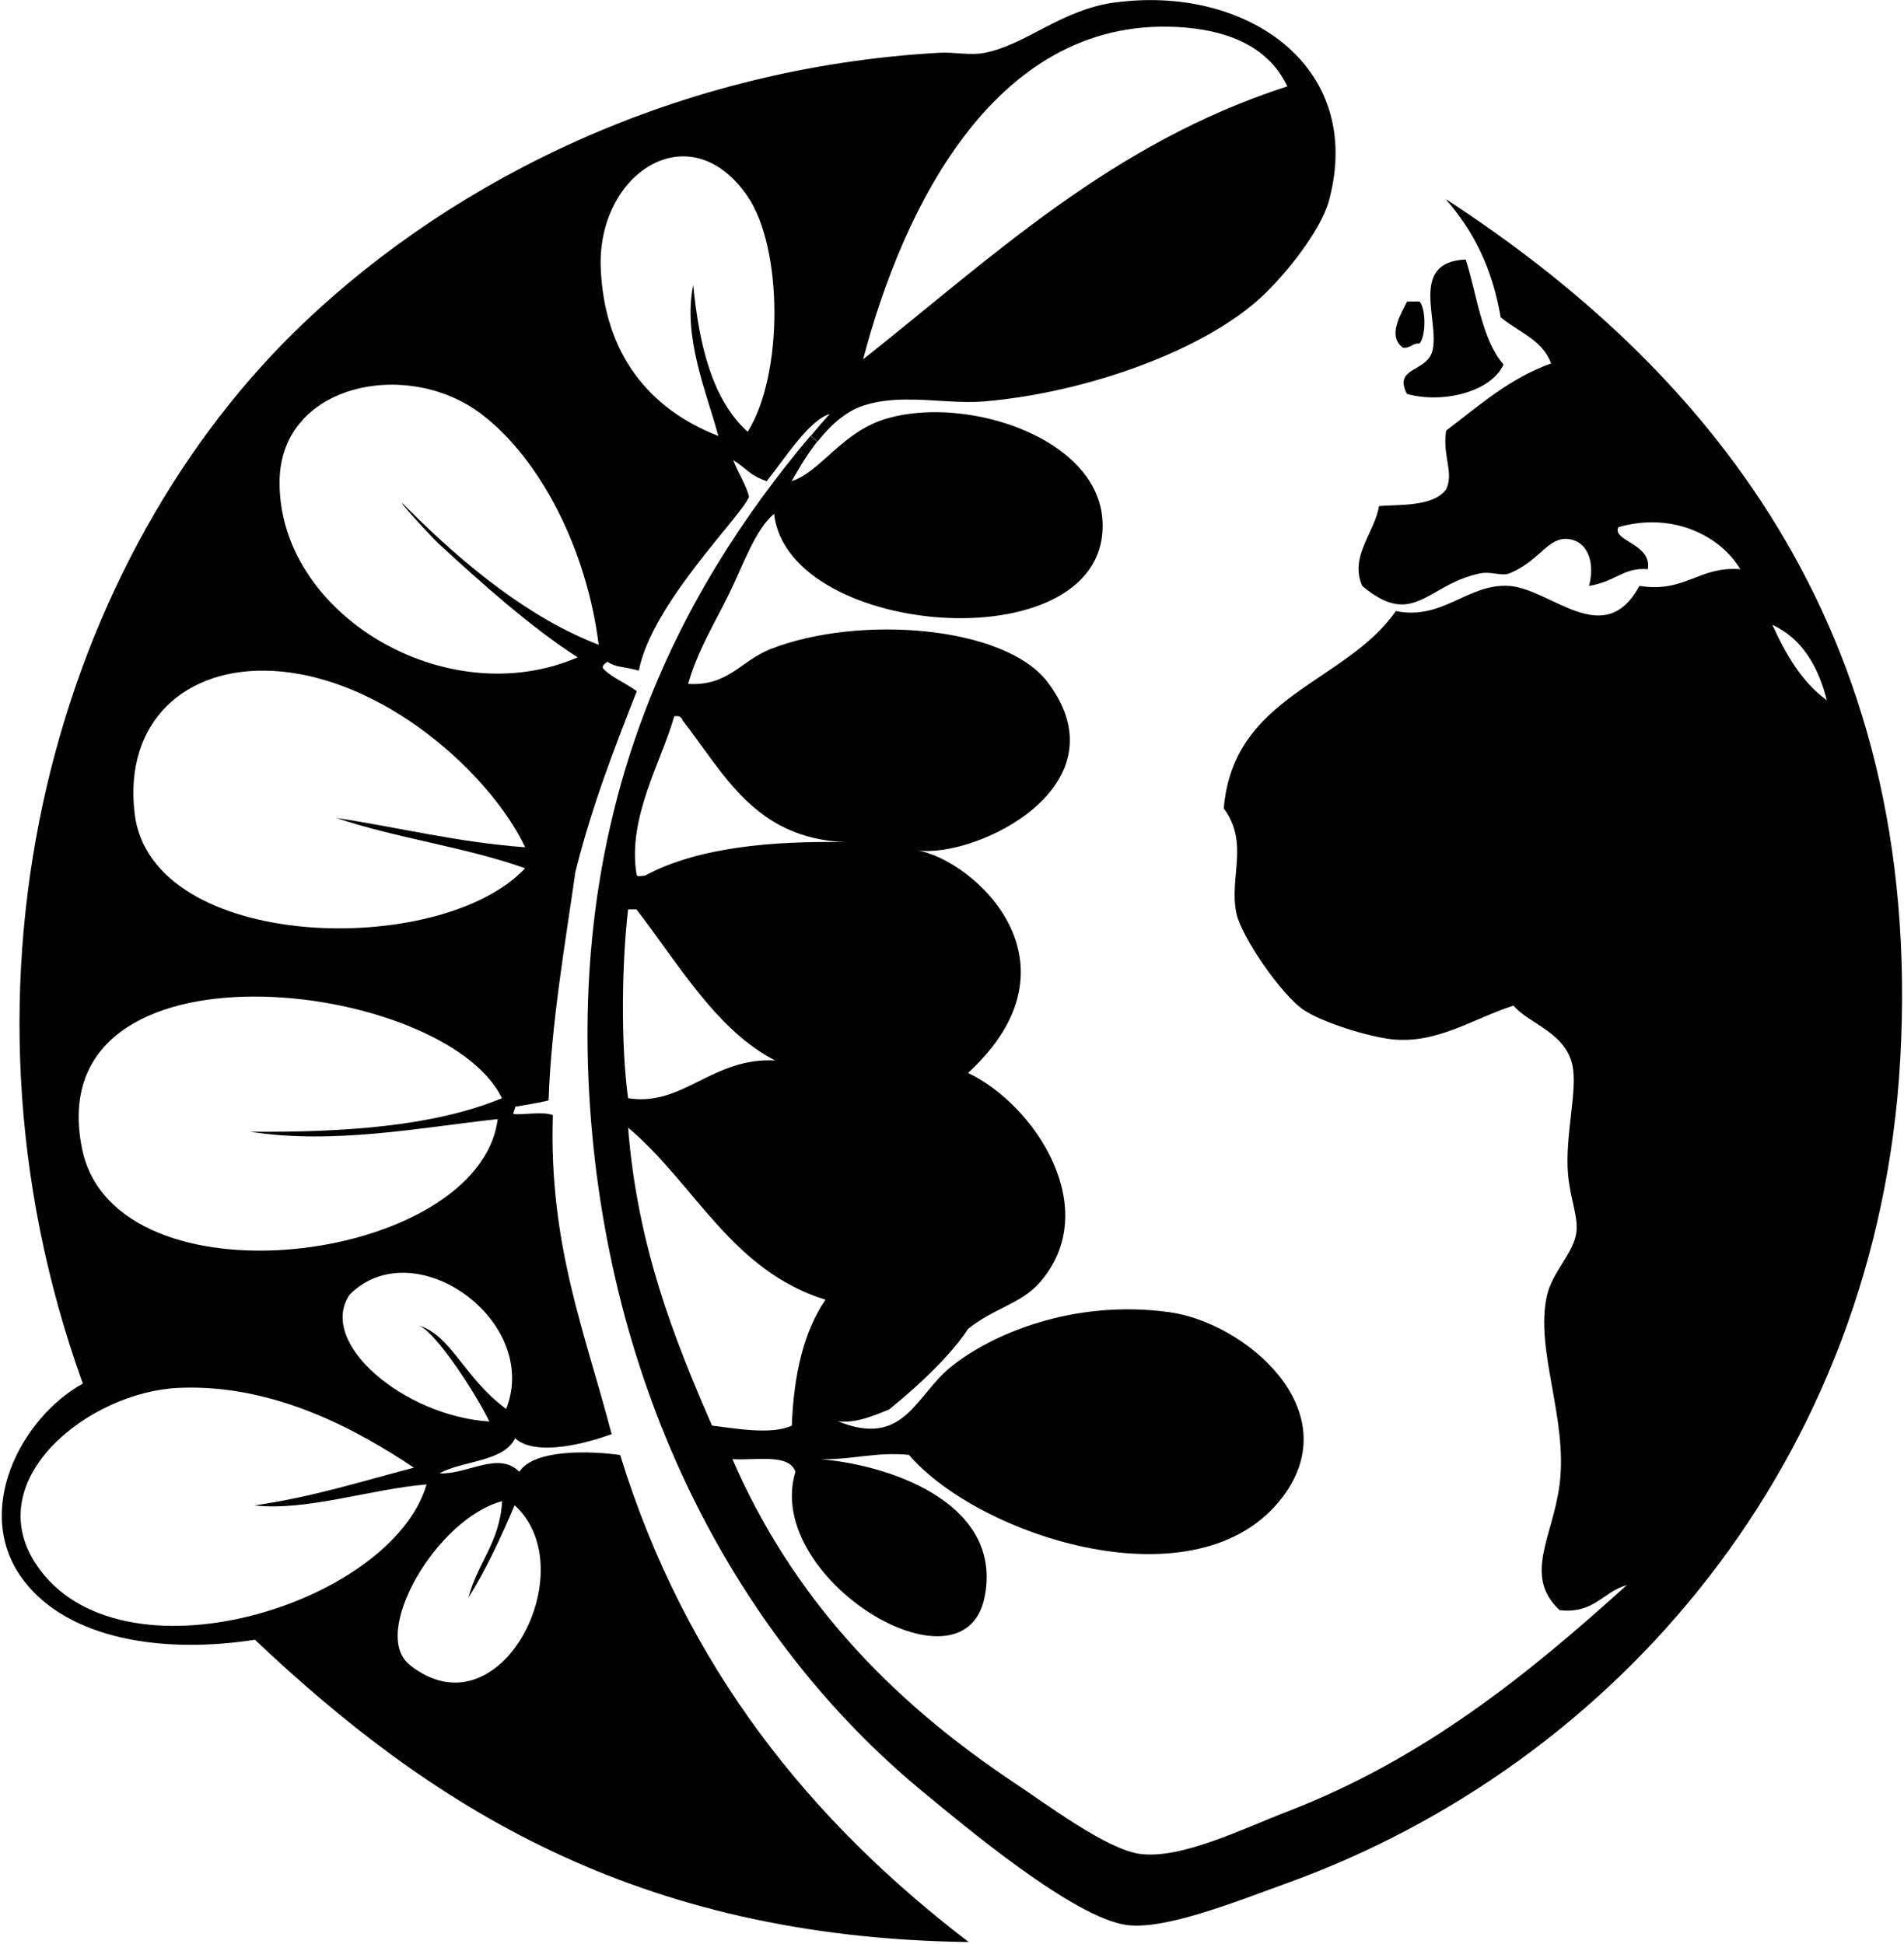 <?xml version="1.0" encoding="UTF-8"?>
<svg id="Layer_2" data-name="Layer 2" xmlns="http://www.w3.org/2000/svg" xmlns:xlink="http://www.w3.org/1999/xlink" viewBox="0 0 120.47 123.02">
  <defs>
    <style>
      .cls-1 {
        fill: none;
      }

      .cls-2 {
        fill: #010101;
      }

      .cls-3 {
        clip-path: url(#clippath-1);
      }

      .cls-4 {
        clip-path: url(#clippath);
      }
    </style>
    <clipPath id="clippath">
      <rect class="cls-1" width="120.35" height="122.9"/>
    </clipPath>
    <clipPath id="clippath-1">
      <rect class="cls-1" width="120.35" height="122.9"/>
    </clipPath>
  </defs>
  <g class="cls-4">
    <g class="cls-3">
      <path class="cls-2" d="M91.54,12.64c16.09,10.49,30.26,26.8,28.69,54.46-1.44,25.32-17.91,44.52-38.79,52.07-3.21,1.16-7.65,2.95-10.1,2.66-3.38-.41-10.43-6.37-13.02-8.5-11.43-9.45-19.72-24.67-20.99-43.3-1.28-18.8,5.35-32.27,13.95-42.45l.43.36c-.76.97-1.31,1.98-1.62,2.51,1.91-.63,3.19-3.18,6.11-3.99,1.11-.31,2.35-.42,3.63-.36,4.61.23,9.62,2.74,9.92,6.74.68,9.16-19.89,7.65-20.77-.32-1.18.95-1.98,3.29-2.87,5.1-.91,1.85-1.98,3.58-2.57,5.66,2.56.15,3.31-1.46,5.23-2.21,5.55-2.17,14.82-1.49,17.53,2.12,4.92,6.55-4.51,11.12-8.23,10.63,3.55.63,10.76,7.1,3.18,14.08,4.24,2.02,8.6,8.64,4.52,13.28-1.16,1.32-2.91,1.62-4.52,2.92-1.46,2.26-4.59,4.77-5,5.1-.9.36-2.11.9-3.24.74,4.21,1.72,4.91-1.64,7.17-3.45,2.52-2.03,7.68-4.29,13.81-3.45,4.75.65,11.34,6.16,7.17,11.69-5.3,7.03-19.18,2.54-23.65-2.66-2.15-.2-3.58.32-5.58.27,4.92.45,11.55,3.05,10.36,8.77-1.35,6.48-14.02-1.26-11.96-7.97-.41-1.18-2.49-.7-3.99-.8,3.75,8.63,9.81,15.13,17.8,20.46,2.21,1.47,5.87,4.22,7.97,4.52,2.61.36,6.52-1.59,9.3-2.66,8.73-3.36,15.39-8.8,21.52-14.35-1.52.43-2.06,1.83-4.25,1.59-2.33-2.18-.42-4.65,0-7.97.53-4.17-1.58-8.51-.8-11.95.35-1.52,1.69-2.67,1.86-3.99.13-1-.41-2.19-.53-3.72-.2-2.44.64-5.32.27-6.91-.48-2.04-2.75-2.58-3.72-3.72-2.56.82-4.83,2.44-7.7,2.13-1.51-.17-4.38-1.06-5.58-1.86-1.37-.92-3.93-4.6-4.25-6.11-.48-2.29.83-4.43-.8-6.64.6-7.19,7.69-7.9,10.89-12.49,2.98.61,4.57-1.77,7.17-1.59,2.65.18,6.01,4.12,8.24,0,2.93.45,3.71-1.25,6.38-1.06-1.24-2.09-4.25-3.65-7.71-2.66-.43.88,2.14,1.04,1.86,2.66-1.56-.12-2,.78-3.72,1.06.37-1.39-.03-2.65-1.06-2.92-1.49-.39-1.96,1.32-3.99,2.13-.49.19-1.14-.15-1.86,0-2.43.5-3.55,2.17-5.25,1.94-.62-.08-1.32-.42-2.19-1.15-.83-1.87.81-3.4,1.06-5.05,1.17-.12,3.41.08,4.25-1.06.51-1.07-.25-2.14,0-3.72,2.07-1.56,3.97-3.29,6.64-4.25-.54-1.5-2.08-1.99-3.19-2.92-.52-3.11-1.75-5.51-3.45-7.44M115.59,44.32c-.56-2.19-1.58-3.91-3.45-4.78.86,1.88,1.86,3.62,3.45,4.78M40.8,55.42c3.34-1.82,8.2-2.22,12.75-2.12-5.8-.22-7.71-4.33-10.36-7.71-.06-.21-.22-.31-.53-.26-.8,2.86-2.99,6.43-2.38,10.03.03.16.32.06.52.06M50.1,90.22c.12-3.24.76-5.97,2.13-7.97-5.96-1.84-8.26-7.33-12.49-10.89.59,7.47,2.87,13.25,5.31,18.86,1.41.16,3.73.61,5.05,0M39.74,69.5c3.45.56,5.33-2.6,9.3-2.39-3.69-1.9-6.11-6.11-8.77-9.56h-.53c-.4,3.42-.47,8.54,0,11.95"/>
      <path class="cls-2" d="M92.74,16.43c.73,2.28,1,5.02,2.39,6.64-.78,1.73-3.84,2.49-6.11,1.86-.87-1.69,1.2-1.37,1.59-2.66.56-1.83-1.56-5.68,2.12-5.85"/>
      <path class="cls-2" d="M89.82,19.08c.41.48.41,2.17,0,2.66-.48-.04-.56.32-1.06.26-.99-.73-.15-2.08.27-2.92h.8Z"/>
      <path class="cls-2" d="M70.55.16c8.16-1.12,15.82,3.92,13.55,12.49-.52,1.97-2.82,4.78-4.25,6.11-3.66,3.42-11.08,6.08-17.53,6.64-.78.07-1.6.04-2.44-.01-1.76-.1-3.58-.27-5.26.28-1.16.38-2.13,1.31-2.89,2.27l-.43-.36c.39-.47.79-.93,1.2-1.38-1.31.38-2.84,2.82-3.99,4.25-1.12-.39-1.24-.79-2.12-1.33.32.83.83,1.59,1,2.31-.36,1.12-6.15,6.74-6.97,11.01-1.11-.3-1.4-.18-1.99-.56q-.4.27-.26.43c.4.48,1.35.88,2.12,1.43-1.47,3.75-2.83,7.25-3.88,11.42-.63,4.41-1.54,9.67-1.7,14.48-.83.2-1.3.25-2.12.4.04.08-.17.41-.09.46.54.07,1.88-.18,2.48.07-.27,8.24,2.08,13.87,3.72,20.19-1.38.5-4.74,1.49-6.11.26-.71,1.5-3.37,1.42-4.78,2.22,1.79.08,3.72-1.43,5.05-.1.93-1.46,4.58-1.32,6.38-1.06,4.15,13.47,12.06,23.18,22.05,30.82-21.16-.27-34.15-8.71-45.16-19.13-5.87.91-11.78-.04-14.61-3.72-3.34-4.34-.19-10.33,3.72-12.49-9.31-25.82-1.48-52.51,14.08-67.22C28.84,11.31,42.92,4.28,59.4,3.34c.96-.06,1.98.19,2.92,0,2.67-.54,4.78-2.71,8.24-3.19M81.45,5.47c-1.14-2.44-3.59-3.47-6.38-3.72-12.06-1.07-17.98,11.56-20.46,20.99,8.21-6.5,15.72-13.68,26.83-17.27M47.31,27.32c2.27-3.62,2.23-11.6,0-14.88-3.65-5.35-9.53-1.5-9.3,4.52.22,5.43,3.05,8.92,7.44,10.63-.75-2.8-2.26-6.24-1.59-9.56.38,3.87,1.22,7.28,3.45,9.3M37.88,40.8c-.75-5.97-3.65-11.74-7.44-14.61-4.67-3.54-12.68-1.91-12.75,4.25-.1,8.41,10.53,14.76,18.86,11.16-2.98-1.92-6.04-4.66-8.77-7.17-.62-.57-3.49-3.76-1.86-2.13,3.47,3.47,7.61,6.84,11.95,8.5M25.92,105.36c5.74,4.58,11.1-6.08,6.64-10.1-.87,2.05-1.8,4.05-2.92,5.85.56-2.19,1.99-3.5,2.13-6.11-4.18,1.12-8.37,8.4-5.84,10.36M32.03,89.16c2.19-5.6-5.83-11.3-9.9-7.24-2.09,3.05,3.43,7.69,8.83,8.04-.8-1.69-3.37-5.66-4.47-6.09,2.11.68,2.85,3.31,5.53,5.29M33.23,54.95c-3.71-1.33-8.18-1.91-11.96-3.19,4,.61,7.67,1.54,11.96,1.86-2.21-4.65-8.95-10.77-15.94-11.16-5.55-.31-9.47,3.2-8.77,9.03,1.05,8.76,19.35,9.19,24.71,3.45M16.09,95.27c3.64-.52,6.8-1.53,10.1-2.39-3.41-2.27-8.74-5.32-14.88-5.05-5.67.25-12.6,5.76-9.03,11.16,5.24,7.91,22.5,2.55,24.71-5.05-3.6.3-7.52,1.69-10.89,1.33M31.5,70.82c-4.8.52-10.41,1.63-15.68.8,6.08.05,11.68-.36,15.94-2.12-3.65-7.57-29.37-10.65-26.57,3.19,2.08,10.25,25.12,7.29,26.3-1.86"/>
    </g>
  </g>
</svg>